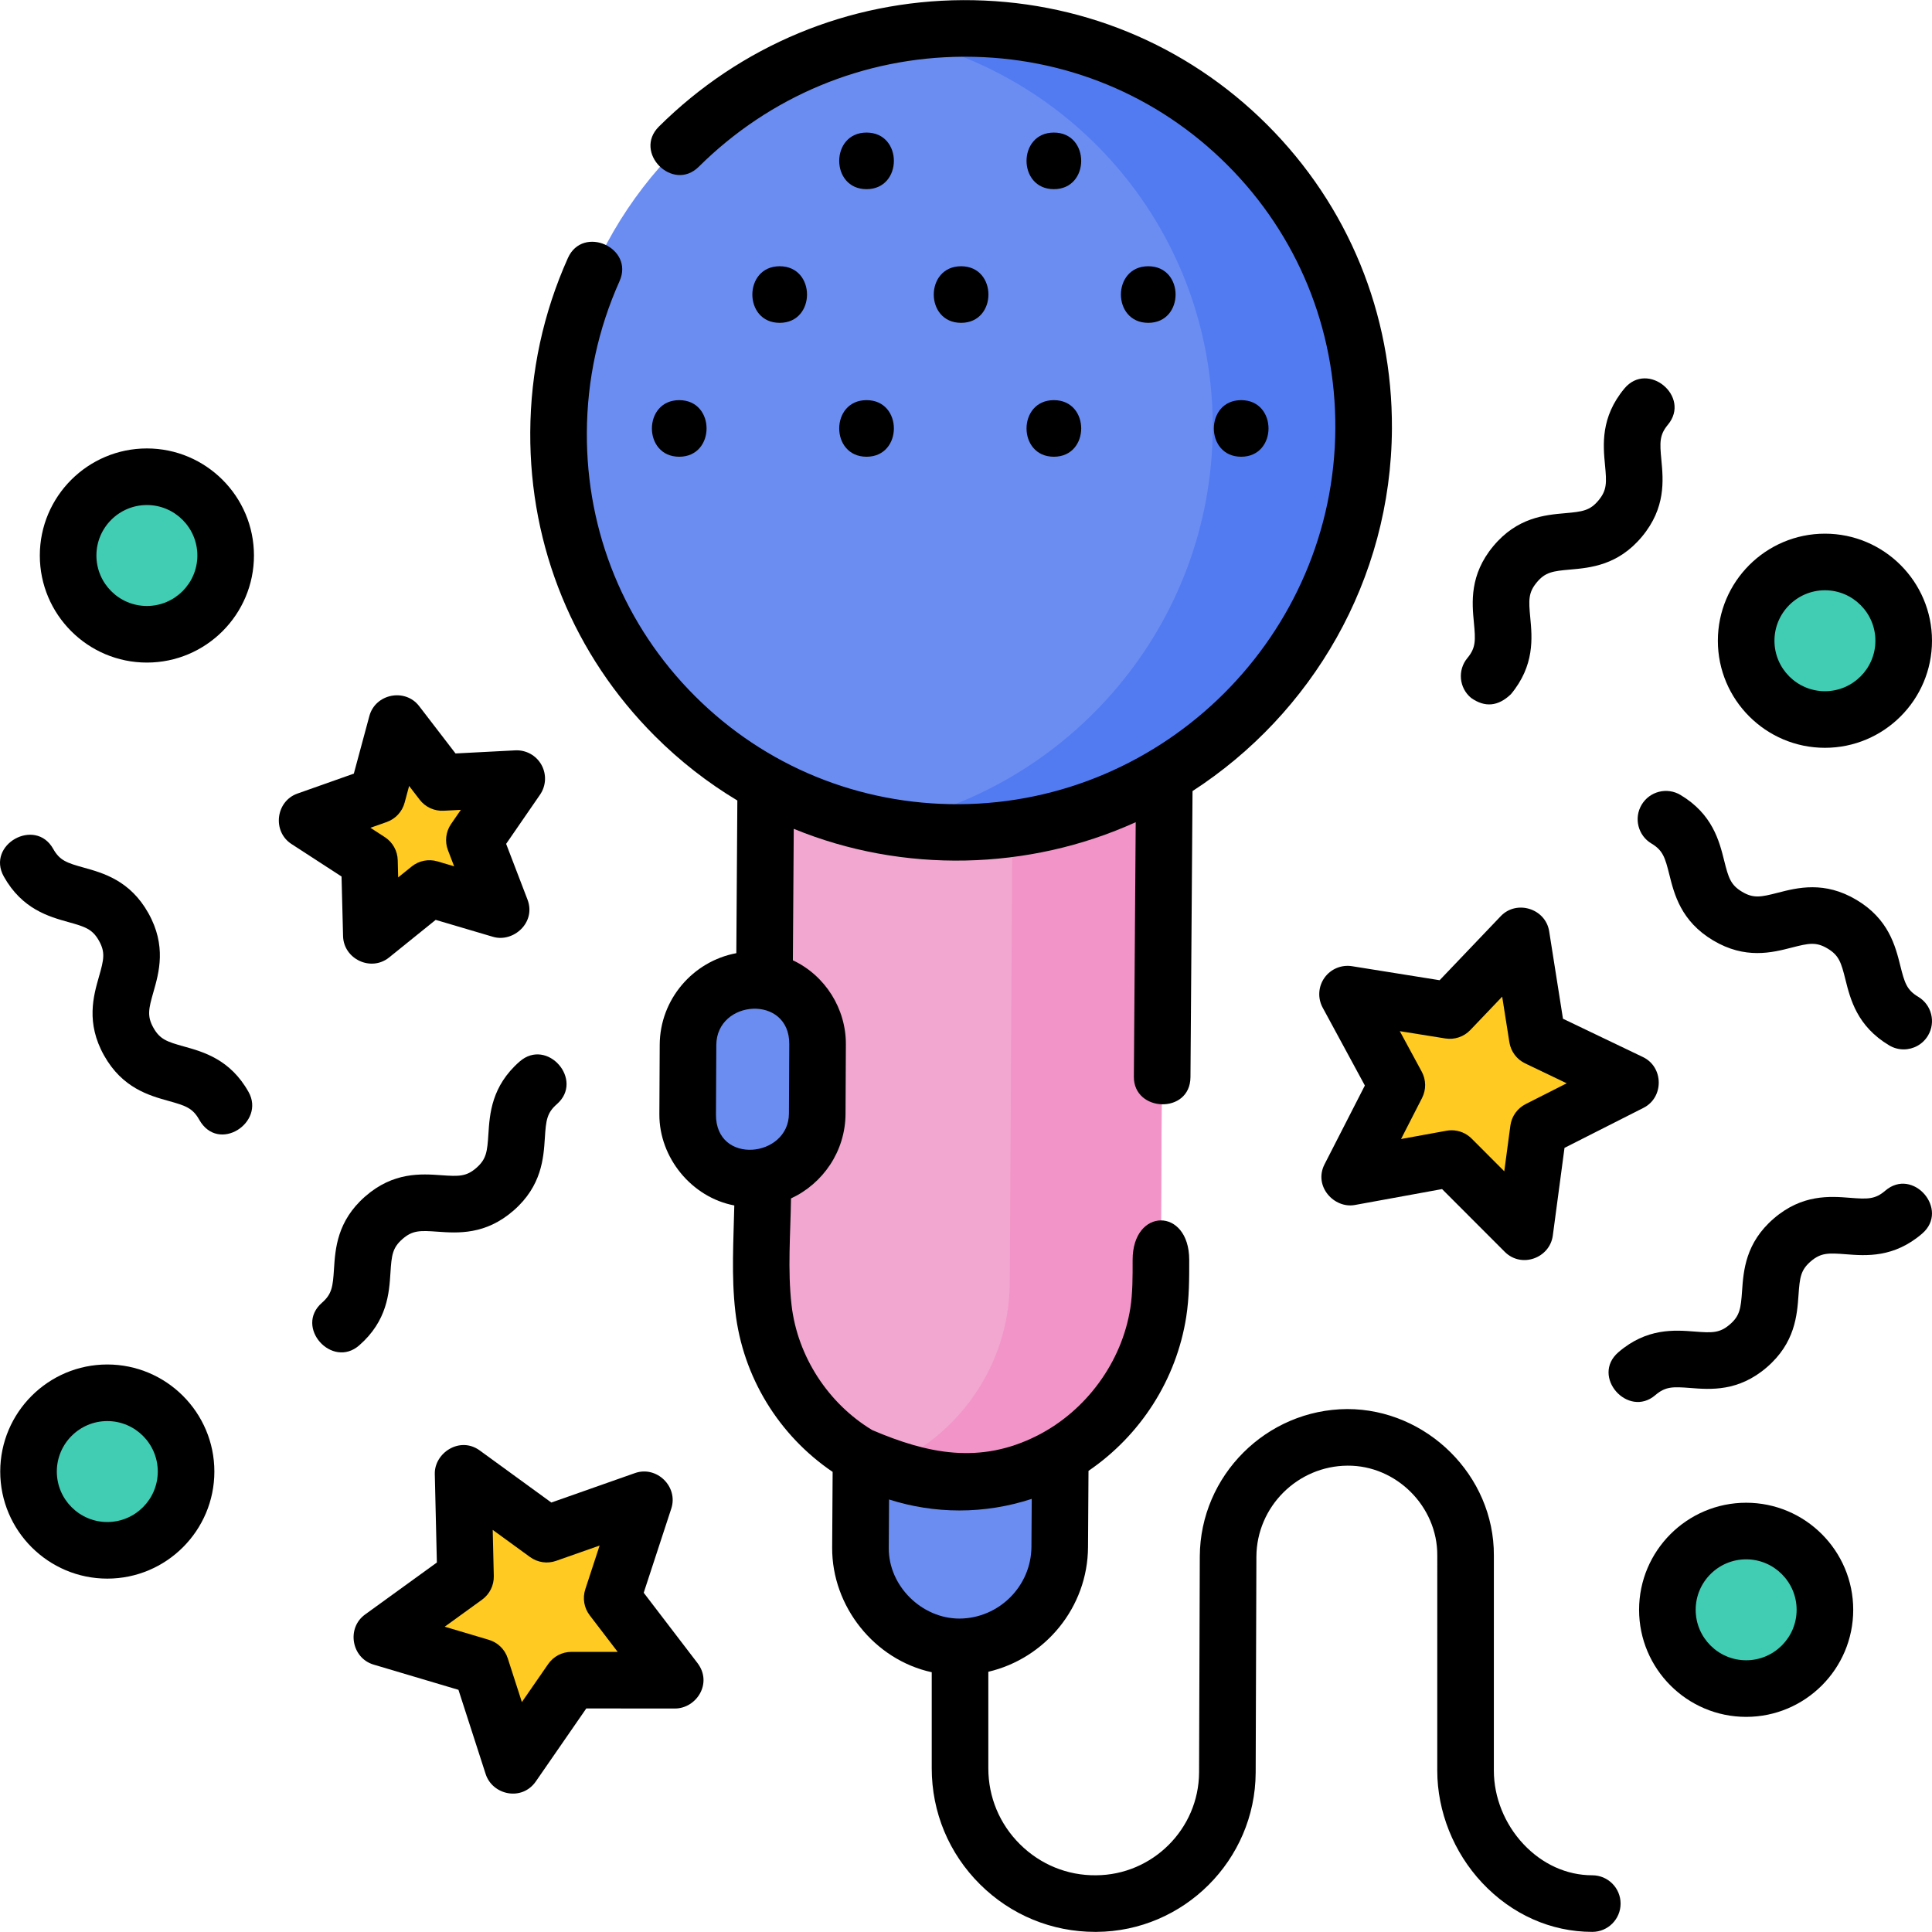 <?xml version="1.0" encoding="iso-8859-1"?>
<!-- Generator: Adobe Illustrator 25.0.0, SVG Export Plug-In . SVG Version: 6.00 Build 0)  -->
<svg version="1.1" id="Layer_1" xmlns="http://www.w3.org/2000/svg" xmlns:xlink="http://www.w3.org/1999/xlink" x="0px" y="0px"
	 viewBox="0 0 512.062 512.062" style="enable-background:new 0 0 512.062 512.062;" xml:space="preserve">
<g>
	<g>
		<g>
			<g>
				<path style="fill:#6B8DF2;" d="M254.334,436.492L254.334,436.492c-14.585,0.073-26.349-11.676-26.276-26.243l0.528-84.166
					l52.815-0.264l-0.528,84.166C280.801,424.552,268.919,436.419,254.334,436.492z"/>
				<path style="fill:#F2A7D0;" d="M254.553,392.916L254.553,392.916c-29.169,0.146-52.697-23.353-52.551-52.485l0.954-169.255
					l105.63-0.528l-0.954,169.255C307.486,369.036,283.722,392.771,254.553,392.916z"/>
				<path style="fill:#F294C7;" d="M268.585,170.848l-0.953,169.055c-0.111,22.157-13.891,41.18-33.313,49.089
					c6.225,2.559,13.057,3.96,20.234,3.924h0c29.169-0.146,52.933-23.88,53.079-53.013l0.954-169.255L268.585,170.848z"/>
				<g>
					
						<ellipse transform="matrix(0.75 -0.662 0.662 0.75 -11.741 197.138)" style="fill:#6B8DF2;" cx="254.73" cy="114.089" rx="107.161" ry="106.086"/>
					<path style="fill:#527BF2;" d="M255.264,7.532c-6.653,0.033-13.166,0.68-19.487,1.875
						c49.055,9.312,85.904,52.311,85.644,104.149c-0.261,52.205-38.069,95.823-87.736,105.215c6.636,1.26,13.492,1.91,20.513,1.875
						c58.923-0.294,106.929-48.24,107.224-107.09S314.187,7.238,255.264,7.532z"/>
				</g>
				<path style="fill:#6B8DF2;" d="M216.601,295.198l0.092-18.43c0.047-9.471-7.602-17.11-17.084-17.063h0
					c-9.483,0.047-17.209,7.764-17.256,17.235l-0.092,18.43c-0.047,9.462,7.588,17.098,17.062,17.063h0
					C208.814,312.397,216.554,304.677,216.601,295.198z"/>
			</g>
		</g>
		<polygon style="fill:#FFCA21;" points="404.126,326.485 384.734,307.072 357.739,311.998 370.221,287.606 357.159,263.492 
			384.265,267.83 403.187,248.001 407.458,275.074 432.214,286.933 407.748,299.327 		"/>
		<polygon style="fill:#FFCA21;" points="178.897,445.33 151.458,445.315 135.853,467.886 127.431,441.813 101.144,433.997 
			123.378,417.898 122.737,390.497 144.9,406.62 170.791,397.501 162.255,423.565 		"/>
		<polygon style="fill:#FFCA21;" points="132.805,241.107 113.827,235.497 98.426,247.927 97.92,228.172 81.33,217.401 
			99.996,210.801 105.144,191.715 117.186,207.391 136.957,206.366 125.734,222.654 		"/>
		<circle style="fill:#41CCB4;" cx="483.683" cy="169.823" r="20.878"/>
		<circle style="fill:#41CCB4;" cx="462.805" cy="426.667" r="20.878"/>
		<circle style="fill:#41CCB4;" cx="38.932" cy="147.233" r="20.878"/>
		<circle style="fill:#41CCB4;" cx="28.439" cy="390.023" r="20.878"/>
	</g>
	<g>
		<path d="M422.023,497.03c-6.78,0-13.271-2.945-18.277-8.294c-4.965-5.304-7.812-12.396-7.812-19.457l0.005-57.007
			c0.105-21.183-17.778-38.812-38.852-38.812c-21.447,0.107-38.983,17.626-39.091,39.064l-0.191,57.252
			c-0.075,14.953-12.32,27.179-27.311,27.253c-7.608,0.088-14.773-2.872-20.172-8.234c-5.399-5.363-8.373-12.507-8.373-20.117
			v-25.589c15.037-3.521,26.344-17.03,26.424-33.057l0.127-20.192c13.796-9.416,23.291-24.181,25.898-40.781
			c0.813-5.178,0.805-10.249,0.796-15.152c-0.019-13.972-15.018-13.899-15,0.026c0.008,4.521,0.016,8.791-0.614,12.8
			c-2.232,14.218-11.652,27.141-24.584,33.726c-15.264,7.773-29.189,4.831-43.837-1.436c-11.683-7.058-19.807-19.563-21.363-33.124
			c-1.073-9.354-0.28-18.882-0.145-28.262c8.474-3.933,14.4-12.501,14.45-22.4l0.092-18.43c0.048-9.437-5.457-18.247-14.046-22.286
			l0.232-34.85c28.845,11.867,62.252,11.13,90.632-1.757l-0.487,67.476c-0.068,9.414,14.929,9.995,15,0.108l0.547-75.828
			c31.586-20.47,52.648-55.933,52.849-96.075c0.152-30.455-11.574-59.038-33.021-80.484c-21.482-21.483-50.145-33.2-80.673-33.077
			c-30.342,0.151-58.963,12.055-80.591,33.518c-6.883,6.831,3.683,17.479,10.565,10.647c18.82-18.676,43.715-29.033,70.101-29.165
			c0.171-0.001,0.339-0.001,0.51-0.001c26.313,0,50.973,10.176,69.481,28.685c18.593,18.593,28.76,43.383,28.627,69.803
			c-0.273,54.661-45.026,99.354-99.761,99.627c-26.486,0.119-51.362-10.054-69.991-28.683
			c-18.594-18.593-28.761-43.384-28.628-69.804c0.069-13.945,2.985-27.451,8.666-40.14c3.962-8.851-9.729-14.98-13.69-6.129
			c-6.539,14.606-9.896,30.148-9.976,46.194c-0.152,30.455,11.575,59.039,33.021,80.485c6.654,6.654,13.995,12.373,21.867,17.094
			l-0.269,40.466c-11.474,2.141-20.246,12.226-20.306,24.272l-0.092,18.43c-0.057,11.479,8.542,22.021,19.861,24.164
			c-0.211,9.369-0.799,18.767,0.272,28.11c1.987,17.323,11.498,32.814,25.791,42.509l-0.126,20.097
			c-0.077,15.559,11.205,29.7,26.391,32.998v25.469c0,11.636,4.547,22.56,12.803,30.759c8.184,8.128,19.019,12.593,30.527,12.593
			c0.101,0,0.204,0,0.305-0.001c23.165-0.116,42.105-19.037,42.222-42.191l0.191-57.252c0.066-13.237,10.907-24.061,24.166-24.127
			c12.926-0.097,23.842,10.838,23.777,23.774l-0.005,57.043c-0.001,10.826,4.322,21.655,11.861,29.709
			c7.873,8.411,18.253,13.043,29.228,13.043c4.142,0,7.5-3.358,7.5-7.5S426.166,497.03,422.023,497.03z M189.761,295.407
			l0.092-18.43c0.061-12.099,19.408-13.467,19.34-0.247l-0.092,18.43C209.043,306.855,189.694,308.889,189.761,295.407z
			 M235.559,410.296l0.081-12.872c6.021,1.933,12.339,2.912,18.67,2.912c6.479,0,12.96-1.04,19.144-3.071l-0.08,12.683
			c-0.052,10.449-8.611,18.992-19.078,19.044C244.291,428.992,235.508,420.359,235.559,410.296z"/>
		<path d="M279.32,121.055c9.652,0,9.668-15,0-15C269.668,106.055,269.652,121.055,279.32,121.055z"/>
		<path d="M254.733,70.567c-9.652,0-9.668,15,0,15C264.385,85.567,264.401,70.567,254.733,70.567z"/>
		<path d="M229.673,121.055c9.652,0,9.668-15,0-15C220.021,106.055,220.006,121.055,229.673,121.055z"/>
		<path d="M304.335,70.567c-9.652,0-9.668,15,0,15C313.987,85.567,314.003,70.567,304.335,70.567z"/>
		<path d="M229.673,35.137c-9.652,0-9.668,15,0,15C239.325,50.137,239.341,35.137,229.673,35.137z"/>
		<path d="M279.32,35.137c-9.652,0-9.668,15,0,15C288.972,50.137,288.988,35.137,279.32,35.137z"/>
		<path d="M328.967,106.055c-9.652,0-9.668,15,0,15C338.619,121.055,338.635,106.055,328.967,106.055z"/>
		<path d="M206.65,70.567c-9.652,0-9.668,15,0,15C216.302,85.567,216.318,70.567,206.65,70.567z"/>
		<path d="M180.027,106.055c-9.652,0-9.668,15,0,15C189.678,121.055,189.694,106.055,180.027,106.055z"/>
		<path d="M351.04,259.156c-1.652,2.331-1.836,5.397-0.476,7.909l11.181,20.641l-10.683,20.875
			c-2.98,5.823,2.534,11.793,8.023,10.795l23.124-4.219l16.61,16.628c4.44,4.444,11.945,1.652,12.74-4.309l3.101-23.244
			l20.943-10.609c5.448-2.759,5.357-10.816-0.149-13.455l-21.202-10.157l-3.657-23.18c-0.95-6.022-8.626-8.42-12.834-4.009
			l-16.202,16.979l-23.215-3.715C355.523,255.636,352.691,256.825,351.04,259.156z M383.08,275.236
			c2.436,0.39,4.908-0.443,6.611-2.228l8.452-8.856l1.908,12.091c0.384,2.437,1.943,4.529,4.168,5.595l11.028,5.283l-10.887,5.515
			c-2.205,1.117-3.718,3.249-4.045,5.699l-1.615,12.105l-8.659-8.668c-1.419-1.421-3.334-2.2-5.306-2.2
			c-0.447,0-0.898,0.04-1.346,0.122l-12.053,2.199l5.563-10.871c1.126-2.201,1.095-4.815-0.082-6.989l-5.812-10.73L383.08,275.236z"
			/>
		<path d="M170.611,422.146l7.308-22.311c1.901-5.804-3.859-11.435-9.619-9.409l-22.174,7.81l-18.977-13.805
			c-5.284-3.845-12.04,0.664-11.91,6.24l0.549,23.462l-19.042,13.788c-4.946,3.581-3.592,11.523,2.261,13.264l22.502,6.69
			l7.208,22.314c1.801,5.579,9.61,7.306,13.306,1.96l13.368-19.334l23.504,0.013c5.667,0,10.063-6.691,5.962-12.056L170.611,422.146
			z M151.462,437.815c-0.001,0-0.002,0-0.004,0c-2.462,0-4.769,1.209-6.169,3.235l-6.968,10.078l-3.753-11.62
			c-0.76-2.353-2.63-4.179-4.999-4.884l-11.698-3.478l9.906-7.173c1.999-1.447,3.157-3.784,3.1-6.25l-0.287-12.239l9.898,7.201
			c1.996,1.451,4.577,1.83,6.904,1.009l11.534-4.062l-3.799,11.598c-0.77,2.349-0.332,4.926,1.169,6.89l7.418,9.701L151.462,437.815
			z"/>
		<path d="M90.928,248.119c0.156,6.067,7.396,9.528,12.208,5.645l12.338-9.958l15.205,4.494c5.351,1.581,11.47-3.771,9.129-9.876
			l-5.659-14.764l8.983-13.036c1.621-2.353,1.765-5.421,0.371-7.915s-4.081-3.979-6.936-3.831l-15.835,0.821l-9.641-12.551
			c-3.714-4.836-11.601-3.271-13.189,2.616l-4.122,15.282l-14.951,5.286c-5.757,2.035-6.705,10.036-1.584,13.361l13.277,8.62
			L90.928,248.119z M102.496,217.872c2.326-0.822,4.099-2.736,4.741-5.118l1.198-4.442l2.803,3.648
			c1.503,1.957,3.862,3.043,6.336,2.921l4.57-0.237l-2.587,3.754c-1.402,2.036-1.712,4.632-0.828,6.94l1.637,4.271l-4.415-1.305
			c-2.364-0.699-4.919-0.192-6.836,1.356l-3.582,2.891l-0.117-4.572c-0.063-2.471-1.34-4.752-3.414-6.099l-3.824-2.483
			L102.496,217.872z"/>
		<path d="M48.743,277.357c-4.472-1.245-6.355-1.873-8.081-4.954c-1.724-3.077-1.275-5.007,0-9.46
			c1.482-5.178,3.513-12.269-1.334-20.92c-4.845-8.648-11.953-10.627-17.143-12.073c-4.472-1.245-6.355-1.873-8.081-4.954
			c-4.738-8.462-17.826-1.128-13.086,7.331c4.845,8.648,11.953,10.627,17.143,12.073c4.471,1.245,6.354,1.873,8.08,4.954
			c1.724,3.077,1.275,5.007,0,9.46c-1.482,5.178-3.513,12.269,1.334,20.92c4.845,8.648,11.953,10.627,17.143,12.073
			c4.471,1.245,6.354,1.873,8.08,4.954c5.058,9.028,17.613,0.749,13.087-7.331C61.042,280.782,53.933,278.803,48.743,277.357z"/>
		<path d="M103.488,337.323c0.298-4.632,0.525-6.604,3.184-8.928c2.656-2.32,4.636-2.279,9.257-1.947
			c5.372,0.383,12.729,0.912,20.198-5.613c7.466-6.521,7.939-13.885,8.285-19.262c0.298-4.632,0.524-6.604,3.184-8.927
			c7.303-6.38-2.566-17.678-9.868-11.297c-7.465,6.521-7.939,13.885-8.285,19.261c-0.298,4.632-0.525,6.604-3.184,8.927
			c-2.656,2.32-4.636,2.278-9.258,1.948c-5.373-0.382-12.729-0.912-20.197,5.612c-7.466,6.522-7.939,13.885-8.285,19.262
			c-0.298,4.632-0.525,6.604-3.184,8.927c-7.369,6.437,2.668,17.587,9.868,11.297C102.669,350.063,103.143,342.7,103.488,337.323z"
			/>
		<path d="M389.891,184.967c3.654,2.599,7.175,2.276,10.562-0.97c6.339-7.621,5.641-14.967,5.131-20.33
			c-0.439-4.621-0.527-6.604,1.73-9.319c2.255-2.711,4.218-2.984,8.833-3.389c5.365-0.471,12.713-1.115,19.054-8.74
			c6.339-7.621,5.641-14.966,5.131-20.33c-0.439-4.621-0.528-6.604,1.73-9.318c6.201-7.455-5.333-17.049-11.532-9.592
			c-6.339,7.621-5.641,14.966-5.131,20.33c0.439,4.621,0.528,6.604-1.73,9.318c-2.256,2.712-4.218,2.984-8.833,3.389
			c-5.365,0.471-12.712,1.115-19.054,8.74c-6.339,7.621-5.641,14.967-5.131,20.33c0.439,4.621,0.527,6.604-1.73,9.319
			C386.272,177.59,386.706,182.318,389.891,184.967z"/>
		<path d="M435.105,213.288c-2.121,3.558-0.957,8.162,2.601,10.283c3.033,1.808,3.61,3.708,4.734,8.211
			c1.305,5.227,3.092,12.386,11.606,17.462c8.519,5.079,15.662,3.24,20.877,1.898c4.485-1.154,6.426-1.551,9.457,0.255
			c3.033,1.808,3.61,3.708,4.734,8.211c1.305,5.227,3.091,12.386,11.606,17.462c1.204,0.718,2.527,1.059,3.833,1.059
			c2.555,0,5.046-1.306,6.449-3.66c2.121-3.558,0.957-8.162-2.601-10.283c-3.033-1.808-3.61-3.708-4.734-8.211
			c-1.305-5.227-3.091-12.386-11.606-17.462c-8.518-5.079-15.661-3.24-20.876-1.897c-4.486,1.155-6.428,1.55-9.458-0.255
			c-3.033-1.808-3.61-3.708-4.734-8.211c-1.305-5.227-3.092-12.386-11.606-17.462C441.828,208.565,437.226,209.731,435.105,213.288z
			"/>
		<path d="M499.669,315.588c-2.677,2.304-4.662,2.248-9.288,1.887c-5.372-0.42-12.728-0.994-20.241,5.472
			c-7.517,6.469-8.037,13.827-8.417,19.199c-0.327,4.621-0.566,6.588-3.24,8.889c-2.676,2.303-4.661,2.248-9.288,1.887
			c-5.371-0.419-12.727-0.994-20.241,5.472c-7.422,6.389,2.55,17.598,9.785,11.369c2.677-2.303,4.661-2.248,9.288-1.887
			c5.372,0.42,12.728,0.995,20.241-5.472c7.517-6.469,8.037-13.827,8.417-19.199c0.327-4.621,0.566-6.588,3.24-8.889
			c2.677-2.303,4.662-2.248,9.289-1.887c5.372,0.421,12.729,0.994,20.241-5.473C516.803,320.631,507.018,309.26,499.669,315.588z"/>
		<path d="M483.683,198.201c15.647,0,28.378-12.73,28.378-28.378s-12.73-28.378-28.378-28.378s-28.378,12.73-28.378,28.378
			S468.036,198.201,483.683,198.201z M483.683,156.445c7.376,0,13.378,6.001,13.378,13.378s-6.001,13.378-13.378,13.378
			s-13.378-6.001-13.378-13.378S476.307,156.445,483.683,156.445z"/>
		<path d="M462.805,398.289c-15.647,0-28.378,12.73-28.378,28.378s12.73,28.378,28.378,28.378s28.378-12.73,28.378-28.378
			S478.453,398.289,462.805,398.289z M462.805,440.045c-7.376,0-13.378-6.001-13.378-13.378s6.001-13.378,13.378-13.378
			s13.378,6.001,13.378,13.378S470.182,440.045,462.805,440.045z"/>
		<path d="M38.932,118.855c-15.647,0-28.378,12.73-28.378,28.378s12.73,28.378,28.378,28.378s28.378-12.73,28.378-28.378
			S54.58,118.855,38.932,118.855z M38.932,160.61c-7.376,0-13.378-6.001-13.378-13.378s6.001-13.378,13.378-13.378
			s13.378,6.001,13.378,13.378S46.309,160.61,38.932,160.61z"/>
		<path d="M28.439,361.646c-15.647,0-28.378,12.73-28.378,28.378s12.73,28.378,28.378,28.378s28.378-12.73,28.378-28.378
			S44.086,361.646,28.439,361.646z M28.439,403.401c-7.376,0-13.378-6.001-13.378-13.378s6.001-13.378,13.378-13.378
			s13.378,6.001,13.378,13.378S35.816,403.401,28.439,403.401z"/>
	</g>
</g>
<g>
</g>
<g>
</g>
<g>
</g>
<g>
</g>
<g>
</g>
<g>
</g>
<g>
</g>
<g>
</g>
<g>
</g>
<g>
</g>
<g>
</g>
<g>
</g>
<g>
</g>
<g>
</g>
<g>
</g>
</svg>
